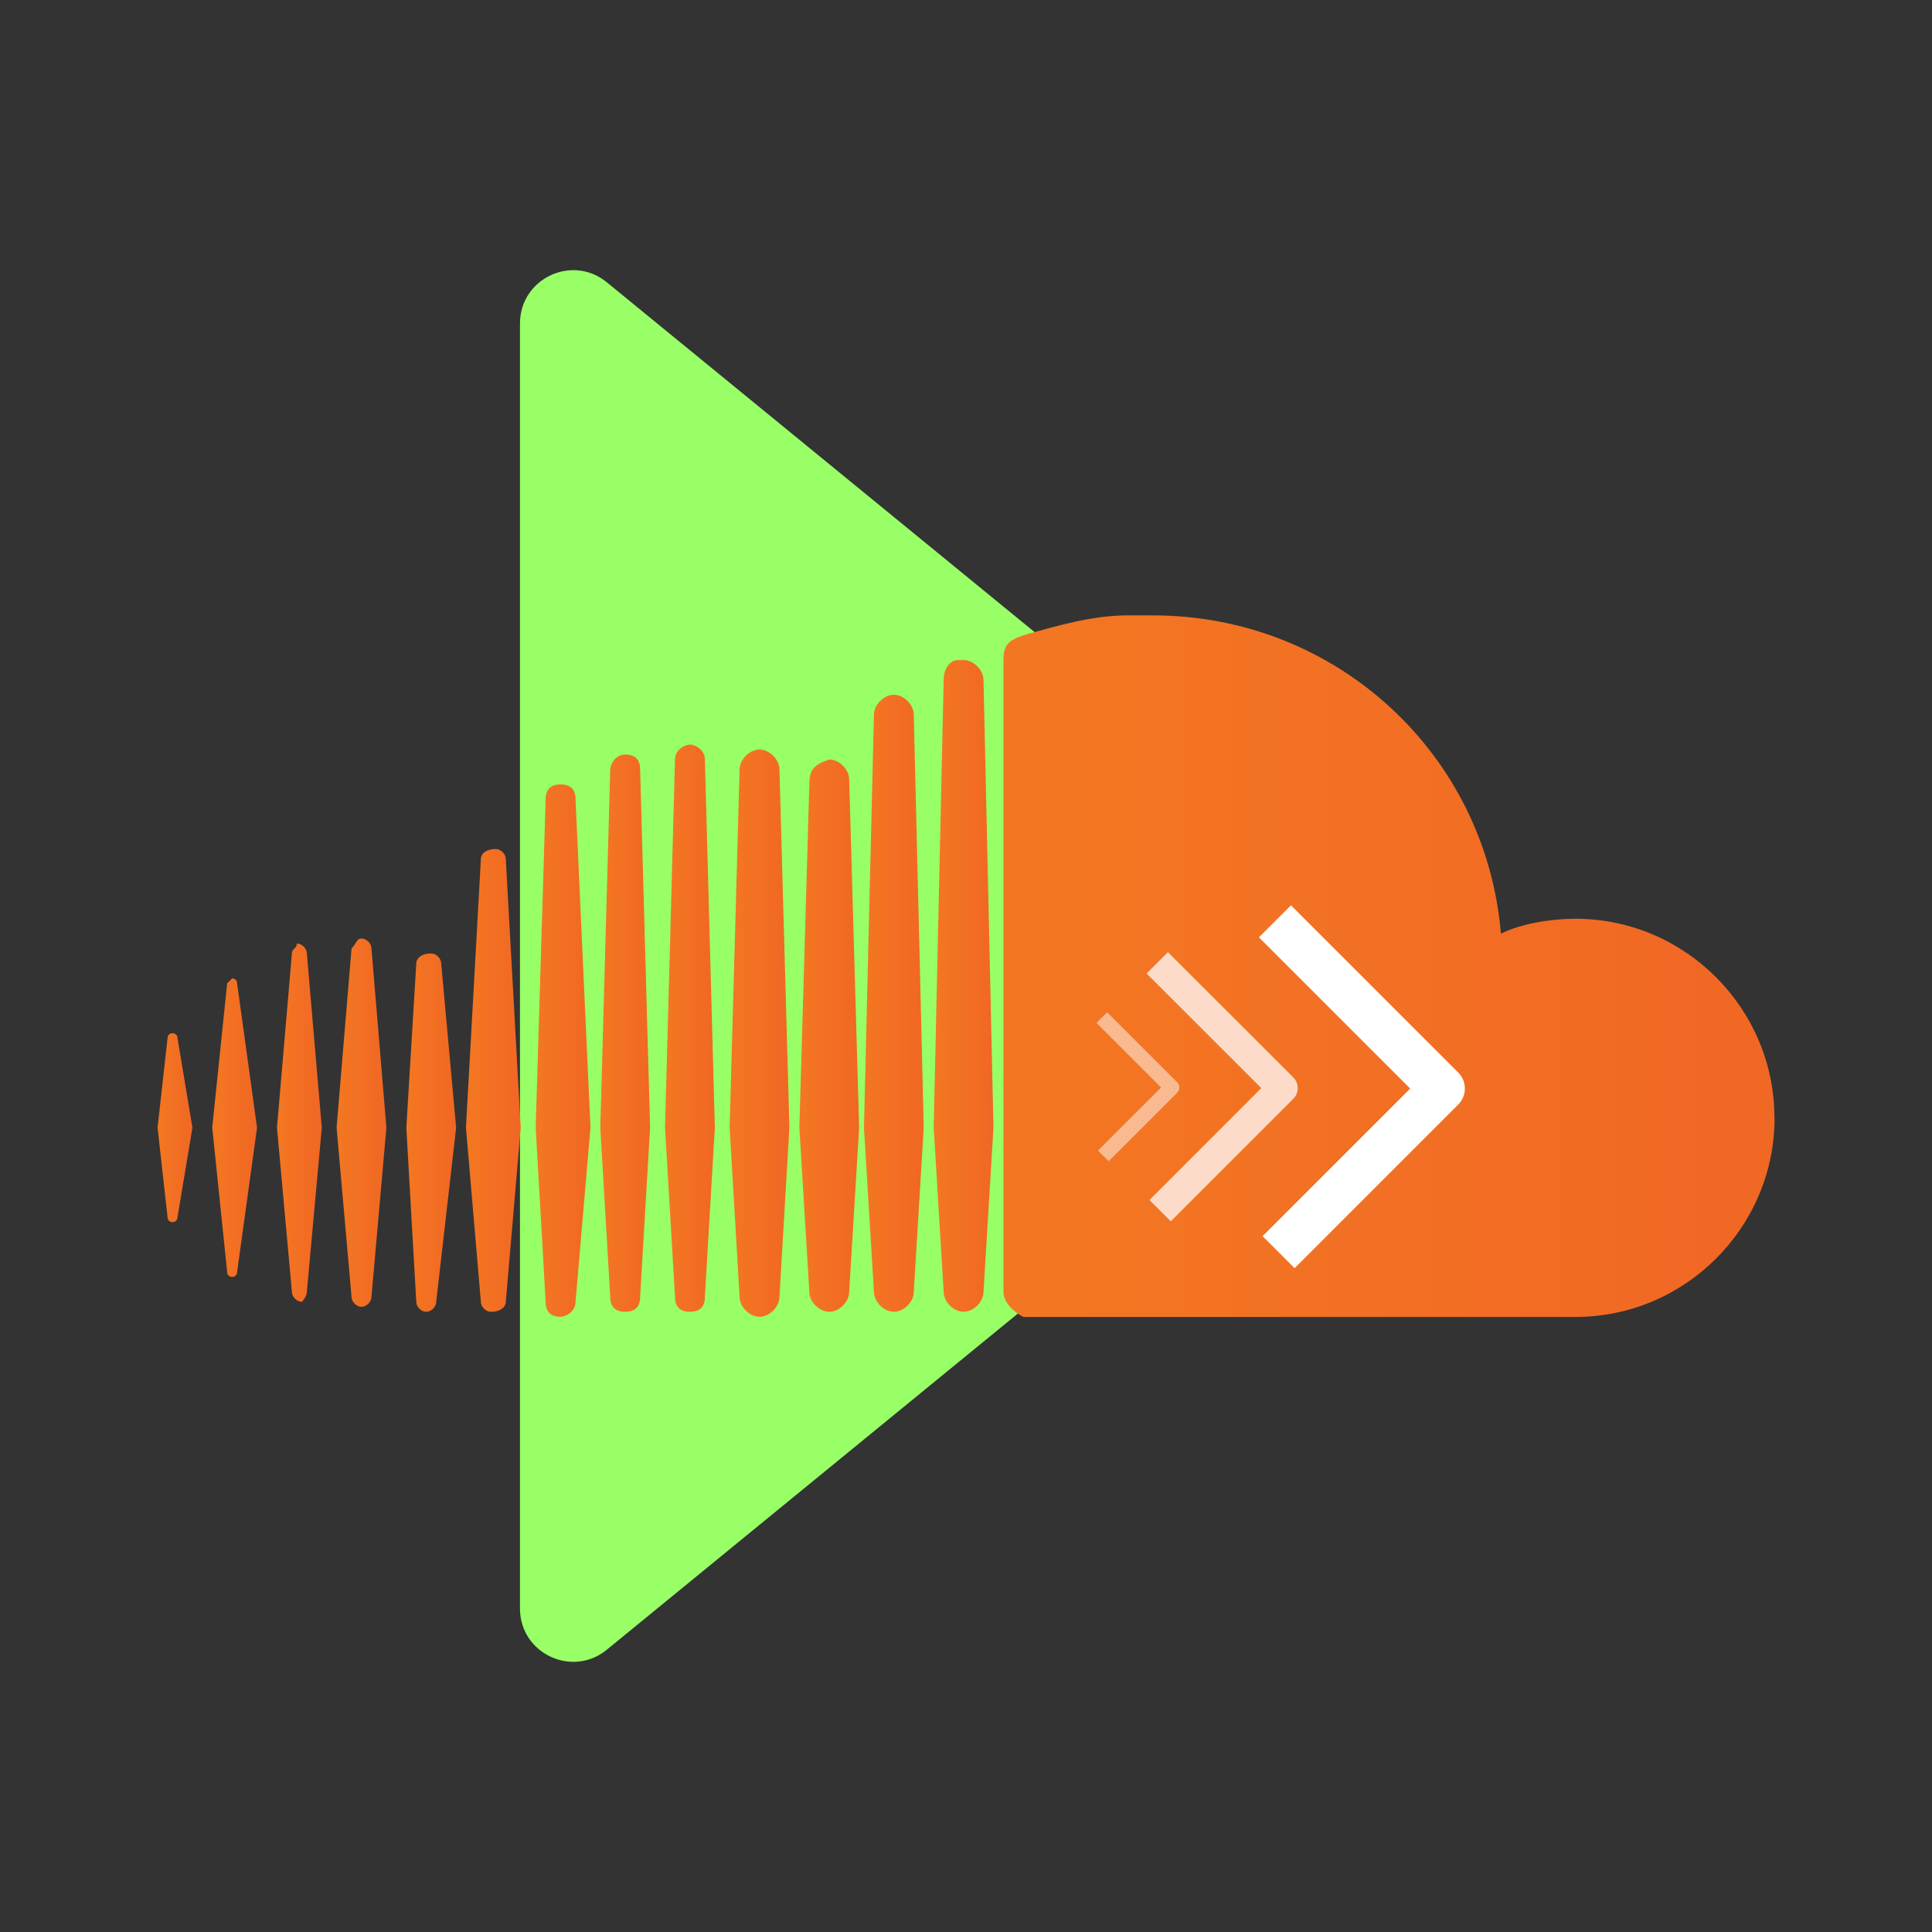 <?xml version="1.0" encoding="UTF-8"?><svg id="a" xmlns="http://www.w3.org/2000/svg" xmlns:xlink="http://www.w3.org/1999/xlink" viewBox="0 0 128 128"><rect x="0" y="0" width="128" height="128" fill="#333333" stroke="none"/><defs><style>.q{opacity:.5;}.q,.r,.s{fill:none;stroke:#fff;stroke-linejoin:round;}.t{fill:url(#c);}.t,.u,.v,.w,.x,.y,.z,.aa,.ab,.ac,.ad,.ae,.af,.ag,.ah{stroke-width:0px;}.u{fill:url(#e);}.v{fill:url(#g);}.w{fill:url(#i);}.x{fill:url(#l);}.r{stroke-width:3px;}.y{fill:url(#n);}.z{fill:url(#h);}.aa{fill:url(#j);}.ab{fill:url(#d);}.ac{fill:#9f6;}.ad{fill:url(#f);}.ae{fill:url(#m);}.s{opacity:.75;stroke-width:2px;}.af{fill:url(#k);}.ag{fill:url(#p);}.ah{fill:url(#o);}</style><linearGradient id="c" x1="21.62" y1="71.58" x2="37.61" y2="71.58" gradientUnits="userSpaceOnUse"><stop offset="0" stop-color="#f8a01d"/><stop offset=".71" stop-color="#f26e23"/><stop offset="1" stop-color="#ef5826"/></linearGradient><linearGradient id="d" x1="13.9" y1="74.38" x2="28.43" y2="74.38" xlink:href="#c"/><linearGradient id="e" x1="42.87" y1="68.61" x2="60.3" y2="68.61" xlink:href="#c"/><linearGradient id="f" x1="18.51" y1="75.04" x2="33.04" y2="75.04" xlink:href="#c"/><linearGradient id="g" x1="-63.88" y1="64" x2="161.32" y2="64" xlink:href="#c"/><linearGradient id="h" x1="26.24" y1="69.6" x2="42.22" y2="69.6" xlink:href="#c"/><linearGradient id="i" x1="38.25" y1="68.45" x2="55.69" y2="68.45" xlink:href="#c"/><linearGradient id="j" x1="4.55" y1="74.71" x2="14.72" y2="74.71" xlink:href="#c"/><linearGradient id="k" x1="51.77" y1="65.32" x2="69.2" y2="65.32" xlink:href="#c"/><linearGradient id="l" x1="31.36" y1="68.45" x2="45.89" y2="68.45" xlink:href="#c"/><linearGradient id="m" x1="47.15" y1="66.47" x2="64.59" y2="66.47" xlink:href="#c"/><linearGradient id="n" x1="35.65" y1="68.12" x2="50.18" y2="68.12" xlink:href="#c"/><linearGradient id="o" x1="10.78" y1="74.38" x2="23.86" y2="74.38" xlink:href="#c"/><linearGradient id="p" x1="6.5" y1="74.71" x2="19.57" y2="74.71" xlink:href="#c"/></defs><path class="ac" d="M92.26,61.27L40.2,18.7c-2.3-1.88-5.75-.24-5.75,2.73v85.14c0,2.97,3.45,4.61,5.75,2.73l52.06-42.57c1.72-1.41,1.72-4.04,0-5.45Z"/><g id="b"><path class="t" d="M32.85,56.25c-.66,0-.99.33-.99.66l-.99,17.8.99,11.54c0,.33.33.66.66.66.66,0,.99-.33.99-.66l.99-11.54-.99-17.8c0-.33-.33-.66-.66-.66Z"/><path class="ab" d="M23.95,86.58c.33,0,.66-.33.66-.66l.99-11.21-.99-11.87c0-.33-.33-.66-.66-.66s-.33.33-.66.66l-.99,11.87.99,11.21c0,.33.33.66.66.66Z"/><path class="u" d="M54.94,86.91c.66,0,1.32-.66,1.32-1.32l.66-10.88-.66-23.07c0-.66-.66-1.32-1.32-1.32-.99.33-1.32.66-1.32,1.65l-.66,22.74.66,10.88c0,.66.66,1.32,1.32,1.32Z"/><path class="ad" d="M28.24,86.91c.33,0,.66-.33.66-.66l1.32-11.54-.99-10.88c0-.33-.33-.66-.66-.66-.66,0-.99.33-.99.66l-.66,10.88.66,11.54c0,.33.33.66.66.66Z"/><path class="v" d="M117.56,74.05c0-7.25-5.93-13.18-13.18-13.18-1.65,0-3.63.33-4.94.99-.99-11.87-10.88-21.09-23.07-21.09h-1.65c-2.31,0-4.61.66-6.92,1.32-.99.33-1.32.66-1.32,1.65v41.86c0,.66.66,1.32,1.32,1.65h36.59c7.25,0,13.18-5.93,13.18-13.18Z"/><path class="z" d="M38.13,86.25l.99-11.54-.99-21.75c0-.66-.33-.99-.99-.99s-.99.33-.99.99l-.66,21.75.66,11.54c0,.66.33.99.99.99.33,0,.99-.33.99-.99Z"/><path class="w" d="M51.64,85.92l.66-11.21-.66-23.73c0-.66-.66-1.32-1.32-1.32s-1.32.66-1.32,1.32l-.66,23.73.66,11.21c0,.66.66,1.32,1.32,1.32s1.32-.66,1.32-1.32Z"/><path class="aa" d="M11.43,80.97c.33,0,.33-.33.33-.33l.99-5.93-.99-5.93c0-.33-.33-.33-.33-.33,0,0-.33,0-.33.33l-.66,5.93.66,5.93c0,.33.33.33.33.33Z"/><path class="af" d="M63.84,43.73h-.33c-.66,0-.99.66-.99,1.32l-.66,29.66.66,10.88c0,.66.66,1.32,1.32,1.32s1.32-.66,1.32-1.32l.66-10.88-.66-29.66c0-.66-.66-1.32-1.32-1.32Z"/><path class="x" d="M41.42,86.91c.66,0,.99-.33.99-.99l.66-11.21-.66-23.73c0-.66-.33-.99-.99-.99s-.99.66-.99.99l-.66,23.73.66,11.21c0,.66.33.99.99.99Z"/><path class="ae" d="M59.22,86.91c.66,0,1.32-.66,1.32-1.32l.66-10.88-.66-27.36c0-.66-.66-1.32-1.32-1.32s-1.32.66-1.32,1.32l-.66,27.36.66,10.88c0,.66.66,1.32,1.32,1.32Z"/><path class="y" d="M45.71,49.33c-.33,0-.99.33-.99.99l-.66,24.39.66,11.21c0,.66.33.99.99.99s.99-.33.99-.99l.66-11.21-.66-24.39c0-.66-.66-.99-.99-.99Z"/><path class="ah" d="M20,86.25s.33-.33.33-.66l.99-10.88-.99-11.54c0-.33-.33-.66-.66-.66,0,.33-.33.33-.33.66l-.99,11.54.99,10.88c0,.33.33.66.66.66Z"/><path class="ag" d="M15.38,84.6c.33,0,.33-.33.33-.33l1.32-9.56-1.32-9.56c0-.33-.33-.33-.33-.33l-.33.33-.99,9.56.99,9.56c0,.33.33.33.33.33Z"/></g><polyline class="q" points="73 67.42 77.63 72.05 73.1 76.58"/><polyline class="s" points="76.67 63.79 84.98 72.09 76.86 80.21"/><polyline class="r" points="84.47 61.04 95.55 72.12 84.71 82.96"/></svg>